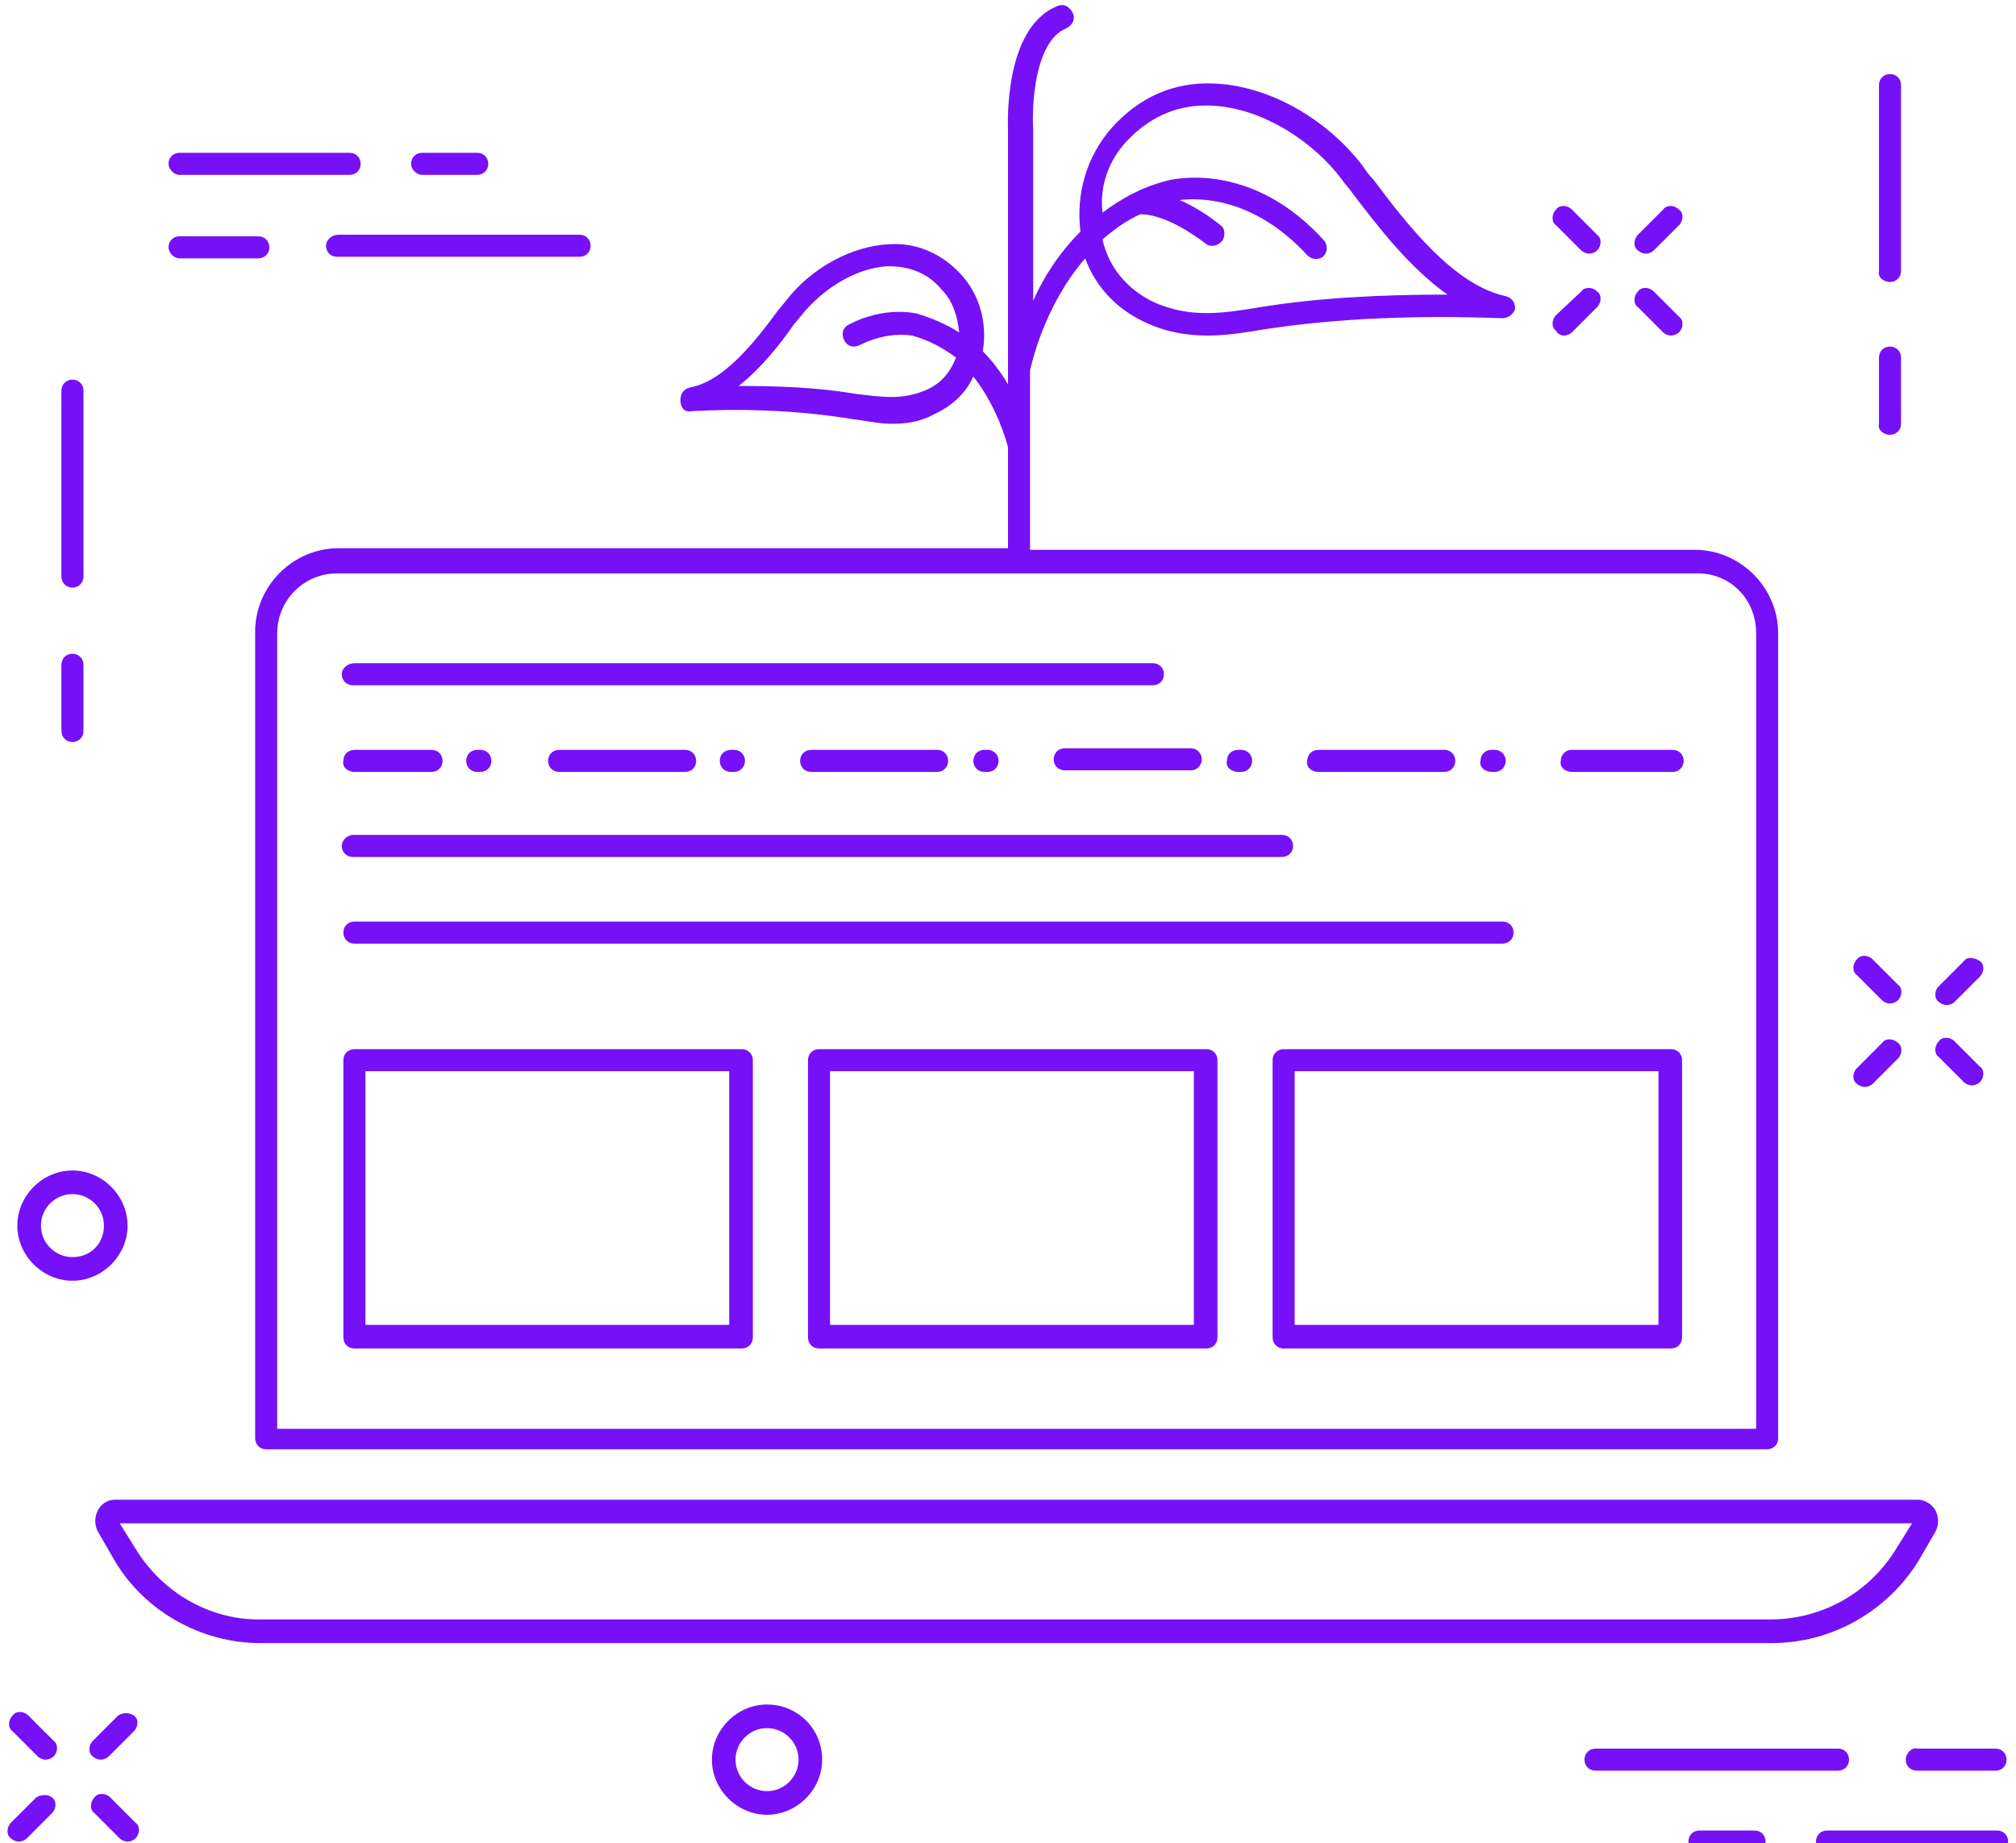 <svg width="128" height="117" viewBox="0 0 128 117" fill="none" xmlns="http://www.w3.org/2000/svg">
<path d="M43.9 26.1C47.6 25.9 51 26.1 54.1 26.6C54.9 26.7 55.8 26.9 56.6 26.9C57.5 26.9 58.4 26.8 59.3 26.3C60.4 25.8 61.3 25 61.8 23.9C63.3 25.8 63.9 28 64 28.4V34.8H21.5C18.6 34.8 16.2 37.2 16.2 40.1V91.3C16.2 91.7 16.5 92 16.9 92H112.2C112.6 92 112.9 91.7 112.9 91.3V40.2C112.9 37.3 110.5 34.9 107.6 34.9H65.4V23.5C65.5 23.1 66.3 19.4 68.9 16.4C69.6 18.3 71 19.7 72.8 20.5C74.1 21.1 75.4 21.3 76.7 21.3C77.9 21.3 79.1 21.1 80.3 20.9C84.9 20.2 89.9 20 95.4 20.2C95.8 20.2 96.1 19.9 96.2 19.6C96.2 19.2 96 18.9 95.6 18.8C92.3 18.1 89.3 14.2 87.2 11.4C86.9 11.1 86.7 10.8 86.5 10.5C84.1 7.4 80.4 5.4 77 5.3C74.5 5.2 72.3 6.2 70.6 8.1C69 9.9 68.3 12.3 68.6 14.7C67.2 16.1 66.2 17.7 65.6 19.1V8.2C65.5 6.7 65.7 2.6 67.7 1.8C68.1 1.6 68.3 1.2 68.1 0.8C67.9 0.4 67.5 0.2 67.1 0.4C63.7 1.8 64 8 64 8.2V24.4C63.6 23.7 63 22.9 62.4 22.3C62.7 20.5 62.2 18.7 61 17.4C59.8 16.1 58.2 15.4 56.5 15.5C54.1 15.6 51.5 17 49.9 19.1L49.4 19.7C48 21.6 46 24.2 43.8 24.6C43.4 24.7 43.2 25 43.2 25.4C43.2 25.9 43.5 26.2 43.9 26.1ZM111.5 40.2V90.7H17.6V40.2C17.6 38.1 19.3 36.4 21.4 36.4H107.6C109.8 36.3 111.5 38 111.5 40.2ZM71.5 9C72.9 7.5 74.6 6.7 76.5 6.7C76.6 6.7 76.7 6.7 76.8 6.7C80.2 6.8 83.5 9.1 85.2 11.4C85.4 11.7 85.7 12 85.9 12.3C87.5 14.4 89.5 17 91.9 18.7C87.7 18.7 83.7 18.9 80 19.5C77.6 19.9 75.6 20.2 73.3 19.2C71.6 18.4 70.4 17 70 15.2C70.7 14.6 71.5 14 72.4 13.6C72.7 13.6 74.1 13.6 76.6 15.5C76.7 15.6 76.9 15.6 77 15.6C77.2 15.6 77.4 15.5 77.6 15.3C77.8 15 77.8 14.5 77.5 14.3C76.5 13.5 75.6 13 74.9 12.7C75.8 12.6 79.4 12.3 83 16.2C83.3 16.5 83.7 16.5 84 16.3C84.3 16 84.3 15.6 84.1 15.3C79.5 10.2 74.6 11.4 74.4 11.4C72.6 11.8 71.2 12.6 70 13.5C69.8 11.8 70.4 10.2 71.5 9ZM50.4 20.6L50.9 20C52.1 18.5 54.2 17 56.4 16.9C57.7 16.9 58.9 17.3 59.8 18.4C60.5 19.1 60.8 20.1 60.9 21.1C60.1 20.6 59.2 20.2 58.2 19.9C58.1 19.9 56.2 19.4 53.9 20.6C53.5 20.8 53.4 21.2 53.6 21.6C53.8 22 54.2 22.1 54.6 21.9C56.4 21 57.8 21.3 57.9 21.3C59 21.6 59.9 22.1 60.7 22.7C60.3 23.7 59.7 24.4 58.7 24.8C57.2 25.4 56 25.2 54.3 25C52 24.6 49.5 24.5 46.9 24.5C48.3 23.4 49.5 21.9 50.4 20.6Z" fill="#7510F7"/>
<path d="M100.4 15.9C100.5 16 100.7 16.1 100.9 16.1C101.1 16.1 101.3 16 101.4 15.9C101.7 15.6 101.7 15.1 101.4 14.9L99.8 13.3C99.5 13 99 13 98.8 13.3C98.5 13.6 98.5 14.1 98.8 14.3L100.4 15.9Z" fill="#7510F7"/>
<path d="M105.6 21.1C105.7 21.2 105.9 21.3 106.1 21.3C106.3 21.3 106.5 21.2 106.6 21.1C106.9 20.8 106.9 20.3 106.6 20.1L105 18.5C104.7 18.2 104.2 18.2 104 18.5C103.7 18.8 103.7 19.3 104 19.5L105.6 21.1Z" fill="#7510F7"/>
<path d="M99.3 21.3C99.5 21.3 99.7 21.2 99.8 21.1L101.4 19.5C101.7 19.2 101.7 18.7 101.4 18.5C101.1 18.2 100.6 18.2 100.4 18.5L98.8 20C98.5 20.3 98.5 20.8 98.8 21C98.9 21.2 99.1 21.3 99.3 21.3Z" fill="#7510F7"/>
<path d="M104.5 16.1C104.7 16.1 104.9 16 105 15.9L106.6 14.3C106.9 14 106.9 13.5 106.6 13.3C106.3 13 105.8 13 105.6 13.3L104 14.9C103.7 15.2 103.7 15.7 104 15.9C104.1 16 104.3 16.1 104.5 16.1Z" fill="#7510F7"/>
<path d="M1.8 108.9C1.5 108.6 1 108.6 0.8 108.9C0.5 109.2 0.5 109.7 0.8 109.9L2.4 111.5C2.5 111.6 2.7 111.7 2.9 111.7C3.1 111.7 3.3 111.6 3.4 111.5C3.7 111.2 3.7 110.7 3.4 110.5L1.8 108.9Z" fill="#7510F7"/>
<path d="M7 114.1C6.7 113.8 6.2 113.8 6 114.1C5.7 114.4 5.7 114.9 6 115.1L7.6 116.7C7.7 116.8 7.9 116.9 8.1 116.9C8.3 116.9 8.5 116.8 8.6 116.7C8.9 116.4 8.9 115.9 8.6 115.7L7 114.1Z" fill="#7510F7"/>
<path d="M2.3 114.1L0.7 115.7C0.4 116 0.4 116.5 0.7 116.7C0.8 116.8 1 116.9 1.2 116.9C1.4 116.9 1.6 116.8 1.7 116.7L3.3 115.1C3.6 114.8 3.6 114.3 3.3 114.1C3.1 113.9 2.6 113.9 2.3 114.1Z" fill="#7510F7"/>
<path d="M7.5 108.9L5.9 110.5C5.6 110.8 5.6 111.3 5.9 111.5C6 111.6 6.2 111.7 6.4 111.7C6.6 111.7 6.8 111.6 6.9 111.5L8.5 109.9C8.8 109.6 8.8 109.1 8.5 108.9C8.2 108.7 7.8 108.7 7.5 108.9Z" fill="#7510F7"/>
<path d="M119.5 63.5C119.6 63.6 119.8 63.7 120 63.7C120.2 63.7 120.4 63.6 120.5 63.5C120.8 63.2 120.8 62.7 120.5 62.5L118.9 60.9C118.6 60.6 118.1 60.6 117.9 60.9C117.6 61.2 117.6 61.7 117.9 61.9L119.5 63.5Z" fill="#7510F7"/>
<path d="M124.7 68.7C124.8 68.8 125 68.9 125.2 68.9C125.4 68.9 125.6 68.8 125.7 68.7C126 68.4 126 67.9 125.7 67.7L124.1 66.1C123.8 65.8 123.3 65.8 123.1 66.1C122.8 66.4 122.8 66.9 123.1 67.1L124.7 68.7Z" fill="#7510F7"/>
<path d="M118.4 69C118.6 69 118.8 68.9 118.9 68.8L120.5 67.2C120.8 66.9 120.8 66.4 120.5 66.2C120.2 65.9 119.7 65.9 119.5 66.2L117.9 67.8C117.6 68.1 117.6 68.6 117.9 68.8C118 68.9 118.2 69 118.4 69Z" fill="#7510F7"/>
<path d="M123.6 63.8C123.8 63.8 124 63.7 124.1 63.6L125.7 62C126 61.7 126 61.2 125.7 61C125.4 60.8 124.9 60.7 124.7 61L123.1 62.6C122.8 62.9 122.8 63.4 123.1 63.6C123.2 63.7 123.4 63.8 123.6 63.8Z" fill="#7510F7"/>
<path d="M4.6 37.3C5 37.3 5.3 37 5.3 36.6V24.8C5.3 24.4 5 24.1 4.6 24.1C4.2 24.1 3.9 24.4 3.9 24.8V36.6C3.9 37 4.2 37.3 4.6 37.3Z" fill="#7510F7"/>
<path d="M4.6 47.1C5 47.1 5.3 46.8 5.3 46.4V42.2C5.3 41.8 5 41.5 4.6 41.5C4.2 41.5 3.9 41.8 3.9 42.2V46.4C3.9 46.8 4.2 47.1 4.6 47.1Z" fill="#7510F7"/>
<path d="M120 17.9C120.4 17.9 120.7 17.6 120.7 17.2V5.4C120.7 5 120.4 4.7 120 4.7C119.6 4.7 119.3 5 119.3 5.4V17.2C119.2 17.6 119.6 17.9 120 17.9Z" fill="#7510F7"/>
<path d="M120 27.6C120.4 27.6 120.7 27.3 120.7 26.9V22.7C120.7 22.3 120.4 22 120 22C119.6 22 119.3 22.3 119.3 22.7V26.9C119.2 27.3 119.6 27.6 120 27.6Z" fill="#7510F7"/>
<path d="M48.7 108.2C46.8 108.2 45.2 109.8 45.2 111.7C45.2 113.6 46.8 115.2 48.7 115.2C50.6 115.2 52.2 113.6 52.2 111.7C52.2 109.7 50.6 108.2 48.7 108.2ZM48.7 113.7C47.6 113.7 46.7 112.8 46.7 111.7C46.7 110.6 47.6 109.7 48.7 109.7C49.8 109.7 50.7 110.6 50.7 111.7C50.7 112.8 49.8 113.7 48.7 113.7Z" fill="#7510F7"/>
<path d="M8.1 77.8C8.1 75.9 6.5 74.3 4.6 74.3C2.7 74.3 1.1 75.9 1.1 77.8C1.1 79.7 2.7 81.3 4.6 81.3C6.5 81.3 8.1 79.7 8.1 77.8ZM4.6 79.8C3.5 79.8 2.6 78.9 2.6 77.8C2.6 76.7 3.5 75.8 4.6 75.8C5.7 75.8 6.6 76.7 6.6 77.8C6.6 78.9 5.8 79.8 4.6 79.8Z" fill="#7510F7"/>
<path d="M20.7 15.6C20.7 16 21 16.3 21.4 16.3H36.8C37.2 16.3 37.5 16 37.5 15.6C37.5 15.2 37.2 14.9 36.8 14.9H21.5C21.1 14.9 20.7 15.2 20.7 15.6Z" fill="#7510F7"/>
<path d="M11.4 16.4H16.4C16.8 16.4 17.1 16.1 17.1 15.7C17.1 15.3 16.8 15 16.4 15H11.4C11 15 10.7 15.3 10.7 15.7C10.7 16 11 16.4 11.4 16.4Z" fill="#7510F7"/>
<path d="M11.4 11.1H22.2C22.6 11.1 22.9 10.8 22.9 10.4C22.9 10 22.6 9.7 22.2 9.7H11.4C11 9.7 10.7 10 10.7 10.4C10.7 10.7 11 11.1 11.4 11.1Z" fill="#7510F7"/>
<path d="M26.8 11.1H30.3C30.7 11.1 31 10.8 31 10.4C31 10 30.7 9.7 30.3 9.7H26.8C26.4 9.7 26.1 10 26.1 10.4C26.1 10.7 26.4 11.1 26.8 11.1Z" fill="#7510F7"/>
<path d="M117.4 111.7C117.4 111.3 117.1 111 116.7 111H101.3C100.9 111 100.6 111.3 100.6 111.7C100.6 112.1 100.9 112.4 101.3 112.4H116.7C117.1 112.4 117.4 112.1 117.4 111.7Z" fill="#7510F7"/>
<path d="M121 111.7C121 112.1 121.3 112.4 121.7 112.4H126.7C127.1 112.4 127.4 112.1 127.4 111.7C127.4 111.3 127.1 111 126.7 111H121.7C121.4 110.9 121 111.3 121 111.7Z" fill="#7510F7"/>
<path d="M126.8 116.2H116C115.6 116.2 115.3 116.5 115.3 116.9C115.3 117.3 115.6 117.6 116 117.6H126.8C127.2 117.6 127.5 117.3 127.5 116.9C127.5 116.5 127.2 116.2 126.8 116.2Z" fill="#7510F7"/>
<path d="M111.4 116.2H107.9C107.5 116.2 107.2 116.5 107.2 116.9C107.2 117.3 107.5 117.6 107.9 117.6H111.4C111.8 117.6 112.1 117.3 112.1 116.9C112.1 116.5 111.8 116.2 111.4 116.2Z" fill="#7510F7"/>
<path d="M121.8 99.1L122.9 97.2C123.1 96.8 123.1 96.3 122.9 95.9C122.7 95.5 122.2 95.2 121.8 95.2H7.3C6.8 95.2 6.4 95.5 6.2 95.9C6 96.3 6 96.8 6.2 97.2L7.3 99.1C9.2 102.3 12.8 104.3 16.5 104.3H112.5C116.3 104.3 119.8 102.3 121.8 99.1ZM8.6 98.3L7.6 96.7H121.4L120.4 98.3C118.7 101.1 115.7 102.8 112.4 102.8H16.4C13.3 102.8 10.3 101.1 8.6 98.3Z" fill="#7510F7"/>
<path d="M21.7 42.8C21.7 43.2 22 43.5 22.4 43.5H73.2C73.6 43.5 73.9 43.2 73.9 42.8C73.9 42.4 73.6 42.1 73.2 42.1H22.5C22.1 42.1 21.7 42.4 21.7 42.8Z" fill="#7510F7"/>
<path d="M21.7 53.7C21.7 54.1 22 54.4 22.4 54.4H81.4C81.8 54.4 82.1 54.1 82.1 53.7C82.1 53.3 81.8 53 81.4 53H22.4C22.1 53 21.7 53.3 21.7 53.7Z" fill="#7510F7"/>
<path d="M22.5 58.5C22.1 58.5 21.8 58.8 21.8 59.2C21.8 59.6 22.1 59.9 22.5 59.9H95.4C95.8 59.9 96.1 59.6 96.1 59.2C96.1 58.8 95.8 58.5 95.4 58.5H22.5Z" fill="#7510F7"/>
<path d="M62.7 49C63.1 49 63.4 48.7 63.4 48.3C63.4 47.9 63.1 47.6 62.7 47.6H62.5C62.1 47.6 61.8 47.9 61.8 48.3C61.8 48.7 62.1 49 62.5 49H62.7Z" fill="#7510F7"/>
<path d="M46.6 49C47 49 47.3 48.7 47.3 48.3C47.3 47.9 47 47.6 46.6 47.6H46.4C46 47.6 45.7 47.9 45.7 48.3C45.7 48.7 46 49 46.4 49H46.6Z" fill="#7510F7"/>
<path d="M22.5 49H27.4C27.8 49 28.1 48.7 28.1 48.3C28.1 47.9 27.8 47.6 27.4 47.6H22.5C22.1 47.6 21.8 47.9 21.8 48.3C21.7 48.7 22.1 49 22.5 49Z" fill="#7510F7"/>
<path d="M30.5 49C30.9 49 31.2 48.7 31.2 48.3C31.2 47.9 30.9 47.6 30.5 47.6H30.3C29.9 47.6 29.6 47.9 29.6 48.3C29.6 48.7 29.9 49 30.3 49H30.5Z" fill="#7510F7"/>
<path d="M54.4 49C54.5 49 54.5 49 54.4 49C54.5 49 54.6 49 54.6 49H59.5C59.9 49 60.2 48.7 60.2 48.3C60.2 47.9 59.9 47.6 59.5 47.6H54.6H54.5H54.4H51.5C51.1 47.6 50.8 47.9 50.8 48.3C50.8 48.7 51.1 49 51.5 49H54.4Z" fill="#7510F7"/>
<path d="M70.6 47.5H67.6C67.2 47.5 66.9 47.8 66.9 48.2C66.9 48.6 67.2 48.9 67.6 48.9H70.5H70.6H70.7H75.6C76 48.9 76.3 48.6 76.3 48.2C76.3 47.8 76 47.5 75.6 47.5H70.6C70.7 47.5 70.7 47.5 70.6 47.5Z" fill="#7510F7"/>
<path d="M78.6 49H78.8C79.2 49 79.5 48.7 79.5 48.3C79.5 47.9 79.2 47.6 78.8 47.6H78.6C78.2 47.6 77.9 47.9 77.9 48.3C77.8 48.7 78.2 49 78.6 49Z" fill="#7510F7"/>
<path d="M38.4 49C38.5 49 38.6 49 38.6 49H43.5C43.9 49 44.2 48.7 44.2 48.3C44.2 47.9 43.9 47.6 43.5 47.6H38.6H38.5H38.4H35.5C35.1 47.6 34.8 47.9 34.8 48.3C34.8 48.7 35.1 49 35.5 49H38.4Z" fill="#7510F7"/>
<path d="M83.7 49H86.6H86.7H86.8H91.7C92.1 49 92.4 48.7 92.4 48.3C92.4 47.9 92.1 47.6 91.7 47.6H86.8H86.7H86.6H83.7C83.3 47.6 83 47.9 83 48.3C82.9 48.7 83.3 49 83.7 49Z" fill="#7510F7"/>
<path d="M94.7 49H94.9C95.3 49 95.6 48.7 95.6 48.3C95.6 47.9 95.3 47.6 94.9 47.6H94.7C94.3 47.6 94 47.9 94 48.3C93.9 48.7 94.3 49 94.7 49Z" fill="#7510F7"/>
<path d="M99.8 49H102.7H102.8H102.9H106.2C106.6 49 106.9 48.7 106.9 48.3C106.9 47.9 106.6 47.6 106.2 47.6H102.9H102.8H102.7H99.8C99.4 47.6 99.1 47.9 99.1 48.3C99 48.7 99.4 49 99.8 49Z" fill="#7510F7"/>
<path d="M47.1 66.6H22.5C22.1 66.6 21.8 66.9 21.8 67.3V84.9C21.8 85.3 22.1 85.6 22.5 85.6H47.1C47.5 85.6 47.8 85.3 47.8 84.9V67.3C47.8 66.9 47.5 66.6 47.1 66.6ZM46.4 84.1H23.2V68H46.3V84.1H46.4Z" fill="#7510F7"/>
<path d="M76.6 66.6H52C51.6 66.6 51.3 66.9 51.3 67.3V84.9C51.3 85.3 51.6 85.6 52 85.6H76.6C77 85.6 77.3 85.3 77.3 84.9V67.3C77.3 66.9 77 66.6 76.6 66.6ZM75.9 84.1H52.7V68H75.8V84.1H75.9Z" fill="#7510F7"/>
<path d="M106.1 66.6H81.5C81.1 66.6 80.8 66.9 80.8 67.3V84.9C80.8 85.3 81.1 85.6 81.5 85.6H106.1C106.5 85.6 106.8 85.3 106.8 84.9V67.3C106.8 66.9 106.5 66.6 106.1 66.6ZM105.4 84.1H82.2V68H105.3V84.1H105.4Z" fill="#7510F7"/>
</svg>
